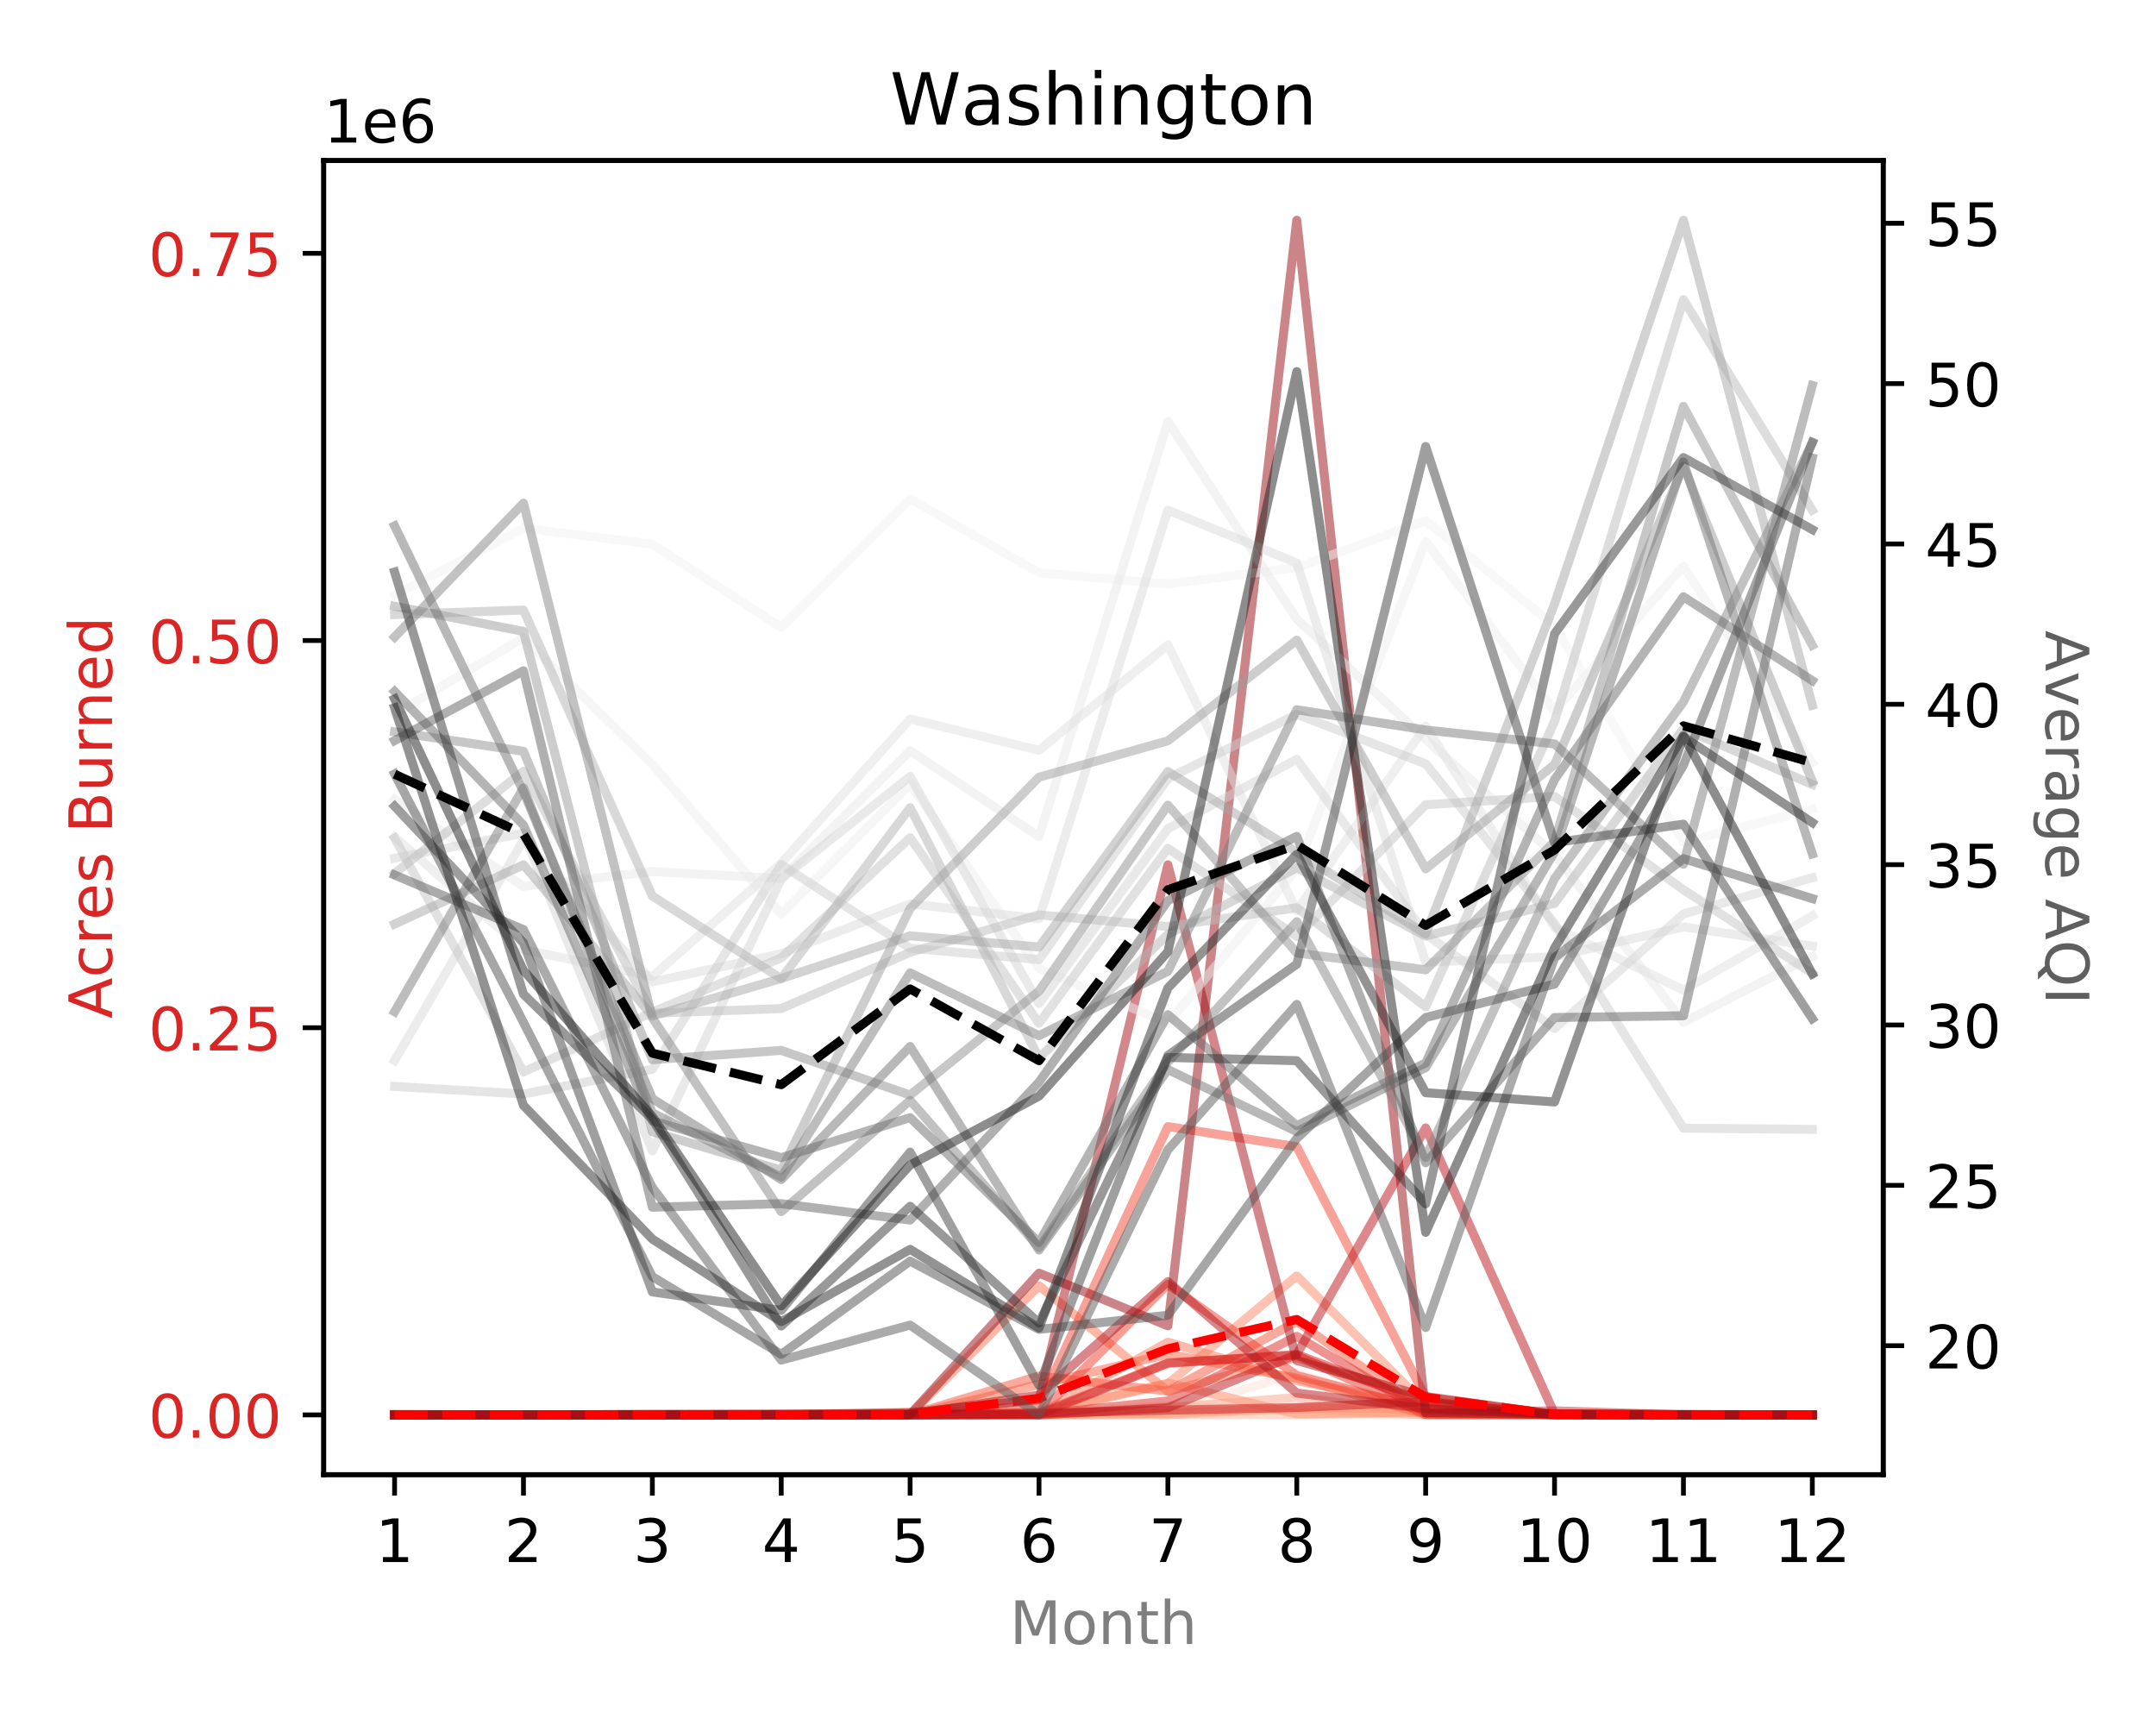 <?xml version="1.0" encoding="utf-8" standalone="no"?>
<!DOCTYPE svg PUBLIC "-//W3C//DTD SVG 1.1//EN"
  "http://www.w3.org/Graphics/SVG/1.1/DTD/svg11.dtd">
<!-- Created with matplotlib (https://matplotlib.org/) -->
<svg height="288pt" version="1.1" viewBox="0 0 360 288" width="360pt" xmlns="http://www.w3.org/2000/svg" xmlns:xlink="http://www.w3.org/1999/xlink">
 <defs>
  <style type="text/css">
*{stroke-linecap:butt;stroke-linejoin:round;}
  </style>
 </defs>
 <g id="figure_1">
  <g id="patch_1">
   <path d="M 0 288 
L 360 288 
L 360 0 
L 0 0 
z
" style="fill:#ffffff;"/>
  </g>
  <g id="axes_1">
   <g id="patch_2">
    <path d="M 54.05 246.2 
L 314.45 246.2 
L 314.45 26.8 
L 54.05 26.8 
z
" style="fill:#ffffff;"/>
   </g>
   <g id="matplotlib.axis_1">
    <g id="xtick_1">
     <g id="line2d_1">
      <defs>
       <path d="M 0 0 
L 0 3.5 
" id="m6ff64e7e20" style="stroke:#000000;stroke-width:0.8;"/>
      </defs>
      <g>
       <use style="stroke:#000000;stroke-width:0.8;" x="65.886" xlink:href="#m6ff64e7e20" y="246.2"/>
      </g>
     </g>
     <g id="text_1">
      <!-- 1 -->
      <defs>
       <path d="M 12.406 8.297 
L 28.516 8.297 
L 28.516 63.922 
L 10.984 60.406 
L 10.984 69.391 
L 28.422 72.906 
L 38.281 72.906 
L 38.281 8.297 
L 54.391 8.297 
L 54.391 0 
L 12.406 0 
z
" id="DejaVuSans-49"/>
      </defs>
      <g transform="translate(62.705 260.798)scale(0.1 -0.1)">
       <use xlink:href="#DejaVuSans-49"/>
      </g>
     </g>
    </g>
    <g id="xtick_2">
     <g id="line2d_2">
      <g>
       <use style="stroke:#000000;stroke-width:0.8;" x="87.407" xlink:href="#m6ff64e7e20" y="246.2"/>
      </g>
     </g>
     <g id="text_2">
      <!-- 2 -->
      <defs>
       <path d="M 19.188 8.297 
L 53.609 8.297 
L 53.609 0 
L 7.328 0 
L 7.328 8.297 
Q 12.938 14.109 22.625 23.891 
Q 32.328 33.688 34.812 36.531 
Q 39.547 41.844 41.422 45.531 
Q 43.312 49.219 43.312 52.781 
Q 43.312 58.594 39.234 62.25 
Q 35.156 65.922 28.609 65.922 
Q 23.969 65.922 18.812 64.312 
Q 13.672 62.703 7.812 59.422 
L 7.812 69.391 
Q 13.766 71.781 18.938 73 
Q 24.125 74.219 28.422 74.219 
Q 39.75 74.219 46.484 68.547 
Q 53.219 62.891 53.219 53.422 
Q 53.219 48.922 51.531 44.891 
Q 49.859 40.875 45.406 35.406 
Q 44.188 33.984 37.641 27.219 
Q 31.109 20.453 19.188 8.297 
z
" id="DejaVuSans-50"/>
      </defs>
      <g transform="translate(84.226 260.798)scale(0.1 -0.1)">
       <use xlink:href="#DejaVuSans-50"/>
      </g>
     </g>
    </g>
    <g id="xtick_3">
     <g id="line2d_3">
      <g>
       <use style="stroke:#000000;stroke-width:0.8;" x="108.928" xlink:href="#m6ff64e7e20" y="246.2"/>
      </g>
     </g>
     <g id="text_3">
      <!-- 3 -->
      <defs>
       <path d="M 40.578 39.312 
Q 47.656 37.797 51.625 33 
Q 55.609 28.219 55.609 21.188 
Q 55.609 10.406 48.188 4.484 
Q 40.766 -1.422 27.094 -1.422 
Q 22.516 -1.422 17.656 -0.516 
Q 12.797 0.391 7.625 2.203 
L 7.625 11.719 
Q 11.719 9.328 16.594 8.109 
Q 21.484 6.891 26.812 6.891 
Q 36.078 6.891 40.938 10.547 
Q 45.797 14.203 45.797 21.188 
Q 45.797 27.641 41.281 31.266 
Q 36.766 34.906 28.719 34.906 
L 20.219 34.906 
L 20.219 43.016 
L 29.109 43.016 
Q 36.375 43.016 40.234 45.922 
Q 44.094 48.828 44.094 54.297 
Q 44.094 59.906 40.109 62.906 
Q 36.141 65.922 28.719 65.922 
Q 24.656 65.922 20.016 65.031 
Q 15.375 64.156 9.812 62.312 
L 9.812 71.094 
Q 15.438 72.656 20.344 73.438 
Q 25.25 74.219 29.594 74.219 
Q 40.828 74.219 47.359 69.109 
Q 53.906 64.016 53.906 55.328 
Q 53.906 49.266 50.438 45.094 
Q 46.969 40.922 40.578 39.312 
z
" id="DejaVuSans-51"/>
      </defs>
      <g transform="translate(105.746 260.798)scale(0.1 -0.1)">
       <use xlink:href="#DejaVuSans-51"/>
      </g>
     </g>
    </g>
    <g id="xtick_4">
     <g id="line2d_4">
      <g>
       <use style="stroke:#000000;stroke-width:0.8;" x="130.448" xlink:href="#m6ff64e7e20" y="246.2"/>
      </g>
     </g>
     <g id="text_4">
      <!-- 4 -->
      <defs>
       <path d="M 37.797 64.312 
L 12.891 25.391 
L 37.797 25.391 
z
M 35.203 72.906 
L 47.609 72.906 
L 47.609 25.391 
L 58.016 25.391 
L 58.016 17.188 
L 47.609 17.188 
L 47.609 0 
L 37.797 0 
L 37.797 17.188 
L 4.891 17.188 
L 4.891 26.703 
z
" id="DejaVuSans-52"/>
      </defs>
      <g transform="translate(127.267 260.798)scale(0.1 -0.1)">
       <use xlink:href="#DejaVuSans-52"/>
      </g>
     </g>
    </g>
    <g id="xtick_5">
     <g id="line2d_5">
      <g>
       <use style="stroke:#000000;stroke-width:0.8;" x="151.969" xlink:href="#m6ff64e7e20" y="246.2"/>
      </g>
     </g>
     <g id="text_5">
      <!-- 5 -->
      <defs>
       <path d="M 10.797 72.906 
L 49.516 72.906 
L 49.516 64.594 
L 19.828 64.594 
L 19.828 46.734 
Q 21.969 47.469 24.109 47.828 
Q 26.266 48.188 28.422 48.188 
Q 40.625 48.188 47.75 41.5 
Q 54.891 34.812 54.891 23.391 
Q 54.891 11.625 47.562 5.094 
Q 40.234 -1.422 26.906 -1.422 
Q 22.312 -1.422 17.547 -0.641 
Q 12.797 0.141 7.719 1.703 
L 7.719 11.625 
Q 12.109 9.234 16.797 8.062 
Q 21.484 6.891 26.703 6.891 
Q 35.156 6.891 40.078 11.328 
Q 45.016 15.766 45.016 23.391 
Q 45.016 31 40.078 35.438 
Q 35.156 39.891 26.703 39.891 
Q 22.75 39.891 18.812 39.016 
Q 14.891 38.141 10.797 36.281 
z
" id="DejaVuSans-53"/>
      </defs>
      <g transform="translate(148.788 260.798)scale(0.1 -0.1)">
       <use xlink:href="#DejaVuSans-53"/>
      </g>
     </g>
    </g>
    <g id="xtick_6">
     <g id="line2d_6">
      <g>
       <use style="stroke:#000000;stroke-width:0.8;" x="173.49" xlink:href="#m6ff64e7e20" y="246.2"/>
      </g>
     </g>
     <g id="text_6">
      <!-- 6 -->
      <defs>
       <path d="M 33.016 40.375 
Q 26.375 40.375 22.484 35.828 
Q 18.609 31.297 18.609 23.391 
Q 18.609 15.531 22.484 10.953 
Q 26.375 6.391 33.016 6.391 
Q 39.656 6.391 43.531 10.953 
Q 47.406 15.531 47.406 23.391 
Q 47.406 31.297 43.531 35.828 
Q 39.656 40.375 33.016 40.375 
z
M 52.594 71.297 
L 52.594 62.312 
Q 48.875 64.062 45.094 64.984 
Q 41.312 65.922 37.594 65.922 
Q 27.828 65.922 22.672 59.328 
Q 17.531 52.734 16.797 39.406 
Q 19.672 43.656 24.016 45.922 
Q 28.375 48.188 33.594 48.188 
Q 44.578 48.188 50.953 41.516 
Q 57.328 34.859 57.328 23.391 
Q 57.328 12.156 50.688 5.359 
Q 44.047 -1.422 33.016 -1.422 
Q 20.359 -1.422 13.672 8.266 
Q 6.984 17.969 6.984 36.375 
Q 6.984 53.656 15.188 63.938 
Q 23.391 74.219 37.203 74.219 
Q 40.922 74.219 44.703 73.484 
Q 48.484 72.75 52.594 71.297 
z
" id="DejaVuSans-54"/>
      </defs>
      <g transform="translate(170.308 260.798)scale(0.1 -0.1)">
       <use xlink:href="#DejaVuSans-54"/>
      </g>
     </g>
    </g>
    <g id="xtick_7">
     <g id="line2d_7">
      <g>
       <use style="stroke:#000000;stroke-width:0.8;" x="195.01" xlink:href="#m6ff64e7e20" y="246.2"/>
      </g>
     </g>
     <g id="text_7">
      <!-- 7 -->
      <defs>
       <path d="M 8.203 72.906 
L 55.078 72.906 
L 55.078 68.703 
L 28.609 0 
L 18.312 0 
L 43.219 64.594 
L 8.203 64.594 
z
" id="DejaVuSans-55"/>
      </defs>
      <g transform="translate(191.829 260.798)scale(0.1 -0.1)">
       <use xlink:href="#DejaVuSans-55"/>
      </g>
     </g>
    </g>
    <g id="xtick_8">
     <g id="line2d_8">
      <g>
       <use style="stroke:#000000;stroke-width:0.8;" x="216.531" xlink:href="#m6ff64e7e20" y="246.2"/>
      </g>
     </g>
     <g id="text_8">
      <!-- 8 -->
      <defs>
       <path d="M 31.781 34.625 
Q 24.75 34.625 20.719 30.859 
Q 16.703 27.094 16.703 20.516 
Q 16.703 13.922 20.719 10.156 
Q 24.75 6.391 31.781 6.391 
Q 38.812 6.391 42.859 10.172 
Q 46.922 13.969 46.922 20.516 
Q 46.922 27.094 42.891 30.859 
Q 38.875 34.625 31.781 34.625 
z
M 21.922 38.812 
Q 15.578 40.375 12.031 44.719 
Q 8.5 49.078 8.5 55.328 
Q 8.5 64.062 14.719 69.141 
Q 20.953 74.219 31.781 74.219 
Q 42.672 74.219 48.875 69.141 
Q 55.078 64.062 55.078 55.328 
Q 55.078 49.078 51.531 44.719 
Q 48 40.375 41.703 38.812 
Q 48.828 37.156 52.797 32.312 
Q 56.781 27.484 56.781 20.516 
Q 56.781 9.906 50.312 4.234 
Q 43.844 -1.422 31.781 -1.422 
Q 19.734 -1.422 13.25 4.234 
Q 6.781 9.906 6.781 20.516 
Q 6.781 27.484 10.781 32.312 
Q 14.797 37.156 21.922 38.812 
z
M 18.312 54.391 
Q 18.312 48.734 21.844 45.562 
Q 25.391 42.391 31.781 42.391 
Q 38.141 42.391 41.719 45.562 
Q 45.312 48.734 45.312 54.391 
Q 45.312 60.062 41.719 63.234 
Q 38.141 66.406 31.781 66.406 
Q 25.391 66.406 21.844 63.234 
Q 18.312 60.062 18.312 54.391 
z
" id="DejaVuSans-56"/>
      </defs>
      <g transform="translate(213.35 260.798)scale(0.1 -0.1)">
       <use xlink:href="#DejaVuSans-56"/>
      </g>
     </g>
    </g>
    <g id="xtick_9">
     <g id="line2d_9">
      <g>
       <use style="stroke:#000000;stroke-width:0.8;" x="238.052" xlink:href="#m6ff64e7e20" y="246.2"/>
      </g>
     </g>
     <g id="text_9">
      <!-- 9 -->
      <defs>
       <path d="M 10.984 1.516 
L 10.984 10.5 
Q 14.703 8.734 18.5 7.812 
Q 22.312 6.891 25.984 6.891 
Q 35.75 6.891 40.891 13.453 
Q 46.047 20.016 46.781 33.406 
Q 43.953 29.203 39.594 26.953 
Q 35.25 24.703 29.984 24.703 
Q 19.047 24.703 12.672 31.312 
Q 6.297 37.938 6.297 49.422 
Q 6.297 60.641 12.938 67.422 
Q 19.578 74.219 30.609 74.219 
Q 43.266 74.219 49.922 64.516 
Q 56.594 54.828 56.594 36.375 
Q 56.594 19.141 48.406 8.859 
Q 40.234 -1.422 26.422 -1.422 
Q 22.703 -1.422 18.891 -0.688 
Q 15.094 0.047 10.984 1.516 
z
M 30.609 32.422 
Q 37.25 32.422 41.125 36.953 
Q 45.016 41.5 45.016 49.422 
Q 45.016 57.281 41.125 61.844 
Q 37.25 66.406 30.609 66.406 
Q 23.969 66.406 20.094 61.844 
Q 16.219 57.281 16.219 49.422 
Q 16.219 41.5 20.094 36.953 
Q 23.969 32.422 30.609 32.422 
z
" id="DejaVuSans-57"/>
      </defs>
      <g transform="translate(234.87 260.798)scale(0.1 -0.1)">
       <use xlink:href="#DejaVuSans-57"/>
      </g>
     </g>
    </g>
    <g id="xtick_10">
     <g id="line2d_10">
      <g>
       <use style="stroke:#000000;stroke-width:0.8;" x="259.572" xlink:href="#m6ff64e7e20" y="246.2"/>
      </g>
     </g>
     <g id="text_10">
      <!-- 10 -->
      <defs>
       <path d="M 31.781 66.406 
Q 24.172 66.406 20.328 58.906 
Q 16.5 51.422 16.5 36.375 
Q 16.5 21.391 20.328 13.891 
Q 24.172 6.391 31.781 6.391 
Q 39.453 6.391 43.281 13.891 
Q 47.125 21.391 47.125 36.375 
Q 47.125 51.422 43.281 58.906 
Q 39.453 66.406 31.781 66.406 
z
M 31.781 74.219 
Q 44.047 74.219 50.516 64.516 
Q 56.984 54.828 56.984 36.375 
Q 56.984 17.969 50.516 8.266 
Q 44.047 -1.422 31.781 -1.422 
Q 19.531 -1.422 13.062 8.266 
Q 6.594 17.969 6.594 36.375 
Q 6.594 54.828 13.062 64.516 
Q 19.531 74.219 31.781 74.219 
z
" id="DejaVuSans-48"/>
      </defs>
      <g transform="translate(253.21 260.798)scale(0.1 -0.1)">
       <use xlink:href="#DejaVuSans-49"/>
       <use x="63.623" xlink:href="#DejaVuSans-48"/>
      </g>
     </g>
    </g>
    <g id="xtick_11">
     <g id="line2d_11">
      <g>
       <use style="stroke:#000000;stroke-width:0.8;" x="281.093" xlink:href="#m6ff64e7e20" y="246.2"/>
      </g>
     </g>
     <g id="text_11">
      <!-- 11 -->
      <g transform="translate(274.73 260.798)scale(0.1 -0.1)">
       <use xlink:href="#DejaVuSans-49"/>
       <use x="63.623" xlink:href="#DejaVuSans-49"/>
      </g>
     </g>
    </g>
    <g id="xtick_12">
     <g id="line2d_12">
      <g>
       <use style="stroke:#000000;stroke-width:0.8;" x="302.614" xlink:href="#m6ff64e7e20" y="246.2"/>
      </g>
     </g>
     <g id="text_12">
      <!-- 12 -->
      <g transform="translate(296.251 260.798)scale(0.1 -0.1)">
       <use xlink:href="#DejaVuSans-49"/>
       <use x="63.623" xlink:href="#DejaVuSans-50"/>
      </g>
     </g>
    </g>
    <g id="text_13">
     <!-- Month -->
     <defs>
      <path d="M 9.812 72.906 
L 24.516 72.906 
L 43.109 23.297 
L 61.812 72.906 
L 76.516 72.906 
L 76.516 0 
L 66.891 0 
L 66.891 64.016 
L 48.094 14.016 
L 38.188 14.016 
L 19.391 64.016 
L 19.391 0 
L 9.812 0 
z
" id="DejaVuSans-77"/>
      <path d="M 30.609 48.391 
Q 23.391 48.391 19.188 42.75 
Q 14.984 37.109 14.984 27.297 
Q 14.984 17.484 19.156 11.844 
Q 23.344 6.203 30.609 6.203 
Q 37.797 6.203 41.984 11.859 
Q 46.188 17.531 46.188 27.297 
Q 46.188 37.016 41.984 42.703 
Q 37.797 48.391 30.609 48.391 
z
M 30.609 56 
Q 42.328 56 49.016 48.375 
Q 55.719 40.766 55.719 27.297 
Q 55.719 13.875 49.016 6.219 
Q 42.328 -1.422 30.609 -1.422 
Q 18.844 -1.422 12.172 6.219 
Q 5.516 13.875 5.516 27.297 
Q 5.516 40.766 12.172 48.375 
Q 18.844 56 30.609 56 
z
" id="DejaVuSans-111"/>
      <path d="M 54.891 33.016 
L 54.891 0 
L 45.906 0 
L 45.906 32.719 
Q 45.906 40.484 42.875 44.328 
Q 39.844 48.188 33.797 48.188 
Q 26.516 48.188 22.312 43.547 
Q 18.109 38.922 18.109 30.906 
L 18.109 0 
L 9.078 0 
L 9.078 54.688 
L 18.109 54.688 
L 18.109 46.188 
Q 21.344 51.125 25.703 53.562 
Q 30.078 56 35.797 56 
Q 45.219 56 50.047 50.172 
Q 54.891 44.344 54.891 33.016 
z
" id="DejaVuSans-110"/>
      <path d="M 18.312 70.219 
L 18.312 54.688 
L 36.812 54.688 
L 36.812 47.703 
L 18.312 47.703 
L 18.312 18.016 
Q 18.312 11.328 20.141 9.422 
Q 21.969 7.516 27.594 7.516 
L 36.812 7.516 
L 36.812 0 
L 27.594 0 
Q 17.188 0 13.234 3.875 
Q 9.281 7.766 9.281 18.016 
L 9.281 47.703 
L 2.688 47.703 
L 2.688 54.688 
L 9.281 54.688 
L 9.281 70.219 
z
" id="DejaVuSans-116"/>
      <path d="M 54.891 33.016 
L 54.891 0 
L 45.906 0 
L 45.906 32.719 
Q 45.906 40.484 42.875 44.328 
Q 39.844 48.188 33.797 48.188 
Q 26.516 48.188 22.312 43.547 
Q 18.109 38.922 18.109 30.906 
L 18.109 0 
L 9.078 0 
L 9.078 75.984 
L 18.109 75.984 
L 18.109 46.188 
Q 21.344 51.125 25.703 53.562 
Q 30.078 56 35.797 56 
Q 45.219 56 50.047 50.172 
Q 54.891 44.344 54.891 33.016 
z
" id="DejaVuSans-104"/>
     </defs>
     <g style="fill:#7f7f7f;" transform="translate(168.579 274.477)scale(0.1 -0.1)">
      <use xlink:href="#DejaVuSans-77"/>
      <use x="86.279" xlink:href="#DejaVuSans-111"/>
      <use x="147.461" xlink:href="#DejaVuSans-110"/>
      <use x="210.84" xlink:href="#DejaVuSans-116"/>
      <use x="250.049" xlink:href="#DejaVuSans-104"/>
     </g>
    </g>
   </g>
   <g id="matplotlib.axis_2">
    <g id="ytick_1">
     <g id="line2d_13">
      <defs>
       <path d="M 0 0 
L -3.5 0 
" id="mb8ecceb360" style="stroke:#000000;stroke-width:0.8;"/>
      </defs>
      <g>
       <use style="stroke:#000000;stroke-width:0.8;" x="54.05" xlink:href="#mb8ecceb360" y="236.227"/>
      </g>
     </g>
     <g id="text_14">
      <!-- 0.00 -->
      <defs>
       <path d="M 10.688 12.406 
L 21 12.406 
L 21 0 
L 10.688 0 
z
" id="DejaVuSans-46"/>
      </defs>
      <g style="fill:#d92523;" transform="translate(24.784 240.026)scale(0.1 -0.1)">
       <use xlink:href="#DejaVuSans-48"/>
       <use x="63.623" xlink:href="#DejaVuSans-46"/>
       <use x="95.41" xlink:href="#DejaVuSans-48"/>
       <use x="159.033" xlink:href="#DejaVuSans-48"/>
      </g>
     </g>
    </g>
    <g id="ytick_2">
     <g id="line2d_14">
      <g>
       <use style="stroke:#000000;stroke-width:0.8;" x="54.05" xlink:href="#mb8ecceb360" y="171.583"/>
      </g>
     </g>
     <g id="text_15">
      <!-- 0.25 -->
      <g style="fill:#d92523;" transform="translate(24.784 175.382)scale(0.1 -0.1)">
       <use xlink:href="#DejaVuSans-48"/>
       <use x="63.623" xlink:href="#DejaVuSans-46"/>
       <use x="95.41" xlink:href="#DejaVuSans-50"/>
       <use x="159.033" xlink:href="#DejaVuSans-53"/>
      </g>
     </g>
    </g>
    <g id="ytick_3">
     <g id="line2d_15">
      <g>
       <use style="stroke:#000000;stroke-width:0.8;" x="54.05" xlink:href="#mb8ecceb360" y="106.938"/>
      </g>
     </g>
     <g id="text_16">
      <!-- 0.50 -->
      <g style="fill:#d92523;" transform="translate(24.784 110.737)scale(0.1 -0.1)">
       <use xlink:href="#DejaVuSans-48"/>
       <use x="63.623" xlink:href="#DejaVuSans-46"/>
       <use x="95.41" xlink:href="#DejaVuSans-53"/>
       <use x="159.033" xlink:href="#DejaVuSans-48"/>
      </g>
     </g>
    </g>
    <g id="ytick_4">
     <g id="line2d_16">
      <g>
       <use style="stroke:#000000;stroke-width:0.8;" x="54.05" xlink:href="#mb8ecceb360" y="42.293"/>
      </g>
     </g>
     <g id="text_17">
      <!-- 0.75 -->
      <g style="fill:#d92523;" transform="translate(24.784 46.092)scale(0.1 -0.1)">
       <use xlink:href="#DejaVuSans-48"/>
       <use x="63.623" xlink:href="#DejaVuSans-46"/>
       <use x="95.41" xlink:href="#DejaVuSans-55"/>
       <use x="159.033" xlink:href="#DejaVuSans-53"/>
      </g>
     </g>
    </g>
    <g id="text_18">
     <!-- Acres Burned -->
     <defs>
      <path d="M 34.188 63.188 
L 20.797 26.906 
L 47.609 26.906 
z
M 28.609 72.906 
L 39.797 72.906 
L 67.578 0 
L 57.328 0 
L 50.688 18.703 
L 17.828 18.703 
L 11.188 0 
L 0.781 0 
z
" id="DejaVuSans-65"/>
      <path d="M 48.781 52.594 
L 48.781 44.188 
Q 44.969 46.297 41.141 47.344 
Q 37.312 48.391 33.406 48.391 
Q 24.656 48.391 19.812 42.844 
Q 14.984 37.312 14.984 27.297 
Q 14.984 17.281 19.812 11.734 
Q 24.656 6.203 33.406 6.203 
Q 37.312 6.203 41.141 7.25 
Q 44.969 8.297 48.781 10.406 
L 48.781 2.094 
Q 45.016 0.344 40.984 -0.531 
Q 36.969 -1.422 32.422 -1.422 
Q 20.062 -1.422 12.781 6.344 
Q 5.516 14.109 5.516 27.297 
Q 5.516 40.672 12.859 48.328 
Q 20.219 56 33.016 56 
Q 37.156 56 41.109 55.141 
Q 45.062 54.297 48.781 52.594 
z
" id="DejaVuSans-99"/>
      <path d="M 41.109 46.297 
Q 39.594 47.172 37.812 47.578 
Q 36.031 48 33.891 48 
Q 26.266 48 22.188 43.047 
Q 18.109 38.094 18.109 28.812 
L 18.109 0 
L 9.078 0 
L 9.078 54.688 
L 18.109 54.688 
L 18.109 46.188 
Q 20.953 51.172 25.484 53.578 
Q 30.031 56 36.531 56 
Q 37.453 56 38.578 55.875 
Q 39.703 55.766 41.062 55.516 
z
" id="DejaVuSans-114"/>
      <path d="M 56.203 29.594 
L 56.203 25.203 
L 14.891 25.203 
Q 15.484 15.922 20.484 11.062 
Q 25.484 6.203 34.422 6.203 
Q 39.594 6.203 44.453 7.469 
Q 49.312 8.734 54.109 11.281 
L 54.109 2.781 
Q 49.266 0.734 44.188 -0.344 
Q 39.109 -1.422 33.891 -1.422 
Q 20.797 -1.422 13.156 6.188 
Q 5.516 13.812 5.516 26.812 
Q 5.516 40.234 12.766 48.109 
Q 20.016 56 32.328 56 
Q 43.359 56 49.781 48.891 
Q 56.203 41.797 56.203 29.594 
z
M 47.219 32.234 
Q 47.125 39.594 43.094 43.984 
Q 39.062 48.391 32.422 48.391 
Q 24.906 48.391 20.391 44.141 
Q 15.875 39.891 15.188 32.172 
z
" id="DejaVuSans-101"/>
      <path d="M 44.281 53.078 
L 44.281 44.578 
Q 40.484 46.531 36.375 47.5 
Q 32.281 48.484 27.875 48.484 
Q 21.188 48.484 17.844 46.438 
Q 14.5 44.391 14.5 40.281 
Q 14.5 37.156 16.891 35.375 
Q 19.281 33.594 26.516 31.984 
L 29.594 31.297 
Q 39.156 29.25 43.188 25.516 
Q 47.219 21.781 47.219 15.094 
Q 47.219 7.469 41.188 3.016 
Q 35.156 -1.422 24.609 -1.422 
Q 20.219 -1.422 15.453 -0.562 
Q 10.688 0.297 5.422 2 
L 5.422 11.281 
Q 10.406 8.688 15.234 7.391 
Q 20.062 6.109 24.812 6.109 
Q 31.156 6.109 34.562 8.281 
Q 37.984 10.453 37.984 14.406 
Q 37.984 18.062 35.516 20.016 
Q 33.062 21.969 24.703 23.781 
L 21.578 24.516 
Q 13.234 26.266 9.516 29.906 
Q 5.812 33.547 5.812 39.891 
Q 5.812 47.609 11.281 51.797 
Q 16.75 56 26.812 56 
Q 31.781 56 36.172 55.266 
Q 40.578 54.547 44.281 53.078 
z
" id="DejaVuSans-115"/>
      <path id="DejaVuSans-32"/>
      <path d="M 19.672 34.812 
L 19.672 8.109 
L 35.5 8.109 
Q 43.453 8.109 47.281 11.406 
Q 51.125 14.703 51.125 21.484 
Q 51.125 28.328 47.281 31.562 
Q 43.453 34.812 35.5 34.812 
z
M 19.672 64.797 
L 19.672 42.828 
L 34.281 42.828 
Q 41.5 42.828 45.031 45.531 
Q 48.578 48.25 48.578 53.812 
Q 48.578 59.328 45.031 62.062 
Q 41.5 64.797 34.281 64.797 
z
M 9.812 72.906 
L 35.016 72.906 
Q 46.297 72.906 52.391 68.219 
Q 58.5 63.531 58.5 54.891 
Q 58.5 48.188 55.375 44.234 
Q 52.25 40.281 46.188 39.312 
Q 53.469 37.75 57.5 32.781 
Q 61.531 27.828 61.531 20.406 
Q 61.531 10.641 54.891 5.312 
Q 48.25 0 35.984 0 
L 9.812 0 
z
" id="DejaVuSans-66"/>
      <path d="M 8.5 21.578 
L 8.5 54.688 
L 17.484 54.688 
L 17.484 21.922 
Q 17.484 14.156 20.5 10.266 
Q 23.531 6.391 29.594 6.391 
Q 36.859 6.391 41.078 11.031 
Q 45.312 15.672 45.312 23.688 
L 45.312 54.688 
L 54.297 54.688 
L 54.297 0 
L 45.312 0 
L 45.312 8.406 
Q 42.047 3.422 37.719 1 
Q 33.406 -1.422 27.688 -1.422 
Q 18.266 -1.422 13.375 4.438 
Q 8.5 10.297 8.5 21.578 
z
M 31.109 56 
z
" id="DejaVuSans-117"/>
      <path d="M 45.406 46.391 
L 45.406 75.984 
L 54.391 75.984 
L 54.391 0 
L 45.406 0 
L 45.406 8.203 
Q 42.578 3.328 38.25 0.953 
Q 33.938 -1.422 27.875 -1.422 
Q 17.969 -1.422 11.734 6.484 
Q 5.516 14.406 5.516 27.297 
Q 5.516 40.188 11.734 48.094 
Q 17.969 56 27.875 56 
Q 33.938 56 38.25 53.625 
Q 42.578 51.266 45.406 46.391 
z
M 14.797 27.297 
Q 14.797 17.391 18.875 11.75 
Q 22.953 6.109 30.078 6.109 
Q 37.203 6.109 41.297 11.75 
Q 45.406 17.391 45.406 27.297 
Q 45.406 37.203 41.297 42.844 
Q 37.203 48.484 30.078 48.484 
Q 22.953 48.484 18.875 42.844 
Q 14.797 37.203 14.797 27.297 
z
" id="DejaVuSans-100"/>
     </defs>
     <g style="fill:#d92523;" transform="translate(18.705 170.066)rotate(-90)scale(0.1 -0.1)">
      <use xlink:href="#DejaVuSans-65"/>
      <use x="68.393" xlink:href="#DejaVuSans-99"/>
      <use x="123.373" xlink:href="#DejaVuSans-114"/>
      <use x="164.455" xlink:href="#DejaVuSans-101"/>
      <use x="225.979" xlink:href="#DejaVuSans-115"/>
      <use x="278.078" xlink:href="#DejaVuSans-32"/>
      <use x="309.865" xlink:href="#DejaVuSans-66"/>
      <use x="378.469" xlink:href="#DejaVuSans-117"/>
      <use x="441.848" xlink:href="#DejaVuSans-114"/>
      <use x="482.945" xlink:href="#DejaVuSans-110"/>
      <use x="546.324" xlink:href="#DejaVuSans-101"/>
      <use x="607.848" xlink:href="#DejaVuSans-100"/>
     </g>
    </g>
    <g id="text_19">
     <!-- 1e6 -->
     <g transform="translate(54.05 23.8)scale(0.1 -0.1)">
      <use xlink:href="#DejaVuSans-49"/>
      <use x="63.623" xlink:href="#DejaVuSans-101"/>
      <use x="125.146" xlink:href="#DejaVuSans-54"/>
     </g>
    </g>
   </g>
   <g id="line2d_17">
    <path clip-path="url(#pc9bc749d36)" d="M 65.886 236.227 
L 87.407 236.227 
L 108.928 236.197 
L 130.448 236.214 
L 151.969 236.145 
L 173.49 235.788 
L 195.01 235.95 
L 216.531 229.216 
L 238.052 236.096 
L 259.572 236.213 
L 281.093 236.227 
L 302.614 236.226 
" style="fill:none;stroke:#fee5d8;stroke-linecap:square;stroke-opacity:0.5;stroke-width:1.5;"/>
   </g>
   <g id="line2d_18">
    <path clip-path="url(#pc9bc749d36)" d="M 65.886 236.227 
L 87.407 236.144 
L 108.928 236.222 
L 130.448 236.225 
L 151.969 236.219 
L 173.49 236.108 
L 195.01 236.116 
L 216.531 236.191 
L 238.052 236.152 
L 259.572 236.193 
L 281.093 236.22 
L 302.614 236.227 
" style="fill:none;stroke:#fedecf;stroke-linecap:square;stroke-opacity:0.5;stroke-width:1.5;"/>
   </g>
   <g id="line2d_19">
    <path clip-path="url(#pc9bc749d36)" d="M 65.886 236.227 
L 87.407 236.225 
L 108.928 236.059 
L 130.448 236.217 
L 151.969 236.172 
L 173.49 236.124 
L 195.01 234.703 
L 216.531 235.586 
L 238.052 236.193 
L 259.572 236.198 
L 281.093 236.227 
L 302.614 236.227 
" style="fill:none;stroke:#fdd3c1;stroke-linecap:square;stroke-opacity:0.5;stroke-width:1.5;"/>
   </g>
   <g id="line2d_20">
    <path clip-path="url(#pc9bc749d36)" d="M 65.886 236.113 
L 87.407 236.227 
L 108.928 236.213 
L 130.448 236.208 
L 151.969 236.175 
L 173.49 236.208 
L 195.01 236.192 
L 216.531 236.163 
L 238.052 235.837 
L 259.572 235.989 
L 281.093 236.21 
L 302.614 236.227 
" style="fill:none;stroke:#fdc9b3;stroke-linecap:square;stroke-opacity:0.5;stroke-width:1.5;"/>
   </g>
   <g id="line2d_21">
    <path clip-path="url(#pc9bc749d36)" d="M 65.886 236.226 
L 87.407 236.222 
L 108.928 236.206 
L 130.448 236.213 
L 151.969 236.226 
L 173.49 236.198 
L 195.01 236.048 
L 216.531 235.196 
L 238.052 235.173 
L 259.572 236.163 
L 281.093 236.227 
L 302.614 236.227 
" style="fill:none;stroke:#fcbea5;stroke-linecap:square;stroke-opacity:0.5;stroke-width:1.5;"/>
   </g>
   <g id="line2d_22">
    <path clip-path="url(#pc9bc749d36)" d="M 65.886 236.227 
L 87.407 236.224 
L 108.928 236.226 
L 130.448 236.136 
L 151.969 236.058 
L 173.49 236.223 
L 195.01 236.174 
L 216.531 235.187 
L 238.052 236.172 
L 259.572 236.211 
L 281.093 236.211 
L 302.614 236.227 
" style="fill:none;stroke:#fcb398;stroke-linecap:square;stroke-opacity:0.5;stroke-width:1.5;"/>
   </g>
   <g id="line2d_23">
    <path clip-path="url(#pc9bc749d36)" d="M 65.886 236.227 
L 87.407 236.227 
L 108.928 236.184 
L 130.448 236.216 
L 151.969 236.223 
L 173.49 236.218 
L 195.01 235.036 
L 216.531 233.31 
L 238.052 235.83 
L 259.572 236.131 
L 281.093 236.226 
L 302.614 236.227 
" style="fill:none;stroke:#fca78b;stroke-linecap:square;stroke-opacity:0.5;stroke-width:1.5;"/>
   </g>
   <g id="line2d_24">
    <path clip-path="url(#pc9bc749d36)" d="M 65.886 236.225 
L 87.407 236.227 
L 108.928 236.159 
L 130.448 236.163 
L 151.969 236.165 
L 173.49 236.152 
L 195.01 235.939 
L 216.531 235.023 
L 238.052 235.253 
L 259.572 236.161 
L 281.093 236.227 
L 302.614 236.227 
" style="fill:none;stroke:#fc9d7f;stroke-linecap:square;stroke-opacity:0.5;stroke-width:1.5;"/>
   </g>
   <g id="line2d_25">
    <path clip-path="url(#pc9bc749d36)" d="M 65.886 236.227 
L 87.407 236.227 
L 108.928 236.194 
L 130.448 236.189 
L 151.969 235.752 
L 173.49 235.788 
L 195.01 230.915 
L 216.531 236.079 
L 238.052 235.737 
L 259.572 236.209 
L 281.093 236.227 
L 302.614 236.227 
" style="fill:none;stroke:#fc9272;stroke-linecap:square;stroke-opacity:0.5;stroke-width:1.5;"/>
   </g>
   <g id="line2d_26">
    <path clip-path="url(#pc9bc749d36)" d="M 65.886 236.132 
L 87.407 236.227 
L 108.928 236.2 
L 130.448 236.197 
L 151.969 235.999 
L 173.49 236.016 
L 195.01 231.042 
L 216.531 213.027 
L 238.052 234.599 
L 259.572 236.21 
L 281.093 236.226 
L 302.614 236.227 
" style="fill:none;stroke:#fc8666;stroke-linecap:square;stroke-opacity:0.5;stroke-width:1.5;"/>
   </g>
   <g id="line2d_27">
    <path clip-path="url(#pc9bc749d36)" d="M 65.886 236.227 
L 87.407 236.227 
L 108.928 236.226 
L 130.448 236.21 
L 151.969 236.211 
L 173.49 236.1 
L 195.01 224.082 
L 216.531 230.515 
L 238.052 234.913 
L 259.572 236.03 
L 281.093 236.206 
L 302.614 236.227 
" style="fill:none;stroke:#fb7b5b;stroke-linecap:square;stroke-opacity:0.5;stroke-width:1.5;"/>
   </g>
   <g id="line2d_28">
    <path clip-path="url(#pc9bc749d36)" d="M 65.886 236.223 
L 87.407 236.226 
L 108.928 236.227 
L 130.448 236.214 
L 151.969 236.197 
L 173.49 214.666 
L 195.01 232.285 
L 216.531 226.627 
L 238.052 233.947 
L 259.572 236.143 
L 281.093 236.225 
L 302.614 236.227 
" style="fill:none;stroke:#fb7050;stroke-linecap:square;stroke-opacity:0.5;stroke-width:1.5;"/>
   </g>
   <g id="line2d_29">
    <path clip-path="url(#pc9bc749d36)" d="M 65.886 236.227 
L 87.407 236.227 
L 108.928 236.206 
L 130.448 236.172 
L 151.969 236.218 
L 173.49 231.173 
L 195.01 226.073 
L 216.531 230.101 
L 238.052 236.153 
L 259.572 236.196 
L 281.093 236.218 
L 302.614 236.227 
" style="fill:none;stroke:#f96346;stroke-linecap:square;stroke-opacity:0.5;stroke-width:1.5;"/>
   </g>
   <g id="line2d_30">
    <path clip-path="url(#pc9bc749d36)" d="M 65.886 236.227 
L 87.407 236.2 
L 108.928 236.211 
L 130.448 236.222 
L 151.969 236.221 
L 173.49 229.739 
L 195.01 232.265 
L 216.531 220.654 
L 238.052 235.635 
L 259.572 236.21 
L 281.093 236.209 
L 302.614 236.227 
" style="fill:none;stroke:#f6563d;stroke-linecap:square;stroke-opacity:0.5;stroke-width:1.5;"/>
   </g>
   <g id="line2d_31">
    <path clip-path="url(#pc9bc749d36)" d="M 65.886 236.227 
L 87.407 236.216 
L 108.928 236.227 
L 130.448 236.208 
L 151.969 236.171 
L 173.49 234.671 
L 195.01 188.09 
L 216.531 191.455 
L 238.052 233.285 
L 259.572 236.132 
L 281.093 236.226 
L 302.614 236.227 
" style="fill:none;stroke:#f34935;stroke-linecap:square;stroke-opacity:0.5;stroke-width:1.5;"/>
   </g>
   <g id="line2d_32">
    <path clip-path="url(#pc9bc749d36)" d="M 65.886 236.227 
L 87.407 236.227 
L 108.928 236.22 
L 130.448 236.213 
L 151.969 236.19 
L 173.49 236.125 
L 195.01 214.421 
L 216.531 229.651 
L 238.052 235.308 
L 259.572 236.227 
L 281.093 236.226 
L 302.614 236.227 
" style="fill:none;stroke:#ef3c2c;stroke-linecap:square;stroke-opacity:0.5;stroke-width:1.5;"/>
   </g>
   <g id="line2d_33">
    <path clip-path="url(#pc9bc749d36)" d="M 65.886 236.227 
L 87.407 236.227 
L 108.928 236.222 
L 130.448 236.186 
L 151.969 236.209 
L 173.49 235.946 
L 195.01 227.534 
L 216.531 226.256 
L 238.052 236.164 
L 259.572 236.193 
L 281.093 236.227 
L 302.614 236.227 
" style="fill:none;stroke:#e53228;stroke-linecap:square;stroke-opacity:0.5;stroke-width:1.5;"/>
   </g>
   <g id="line2d_34">
    <path clip-path="url(#pc9bc749d36)" d="M 65.886 236.227 
L 87.407 236.226 
L 108.928 236.225 
L 130.448 236.181 
L 151.969 236.165 
L 173.49 236.117 
L 195.01 233.893 
L 216.531 223.118 
L 238.052 235.839 
L 259.572 235.544 
L 281.093 236.227 
L 302.614 236.227 
" style="fill:none;stroke:#dc2924;stroke-linecap:square;stroke-opacity:0.5;stroke-width:1.5;"/>
   </g>
   <g id="line2d_35">
    <path clip-path="url(#pc9bc749d36)" d="M 65.886 236.227 
L 87.407 236.227 
L 108.928 236.215 
L 130.448 236.215 
L 151.969 236.22 
L 173.49 236.175 
L 195.01 227.615 
L 216.531 226.142 
L 238.052 234.232 
L 259.572 236.217 
L 281.093 236.227 
L 302.614 236.227 
" style="fill:none;stroke:#d21f20;stroke-linecap:square;stroke-opacity:0.5;stroke-width:1.5;"/>
   </g>
   <g id="line2d_36">
    <path clip-path="url(#pc9bc749d36)" d="M 65.886 236.227 
L 87.407 236.227 
L 108.928 236.217 
L 130.448 236.217 
L 151.969 236.224 
L 173.49 235.937 
L 195.01 235.441 
L 216.531 234.99 
L 238.052 234.008 
L 259.572 236.187 
L 281.093 236.227 
L 302.614 236.227 
" style="fill:none;stroke:#c8171c;stroke-linecap:square;stroke-opacity:0.5;stroke-width:1.5;"/>
   </g>
   <g id="line2d_37">
    <path clip-path="url(#pc9bc749d36)" d="M 65.886 236.227 
L 87.407 236.225 
L 108.928 236.143 
L 130.448 236.084 
L 151.969 236.186 
L 173.49 236.223 
L 195.01 235.03 
L 216.531 226.126 
L 238.052 188.315 
L 259.572 236.065 
L 281.093 236.137 
L 302.614 236.227 
" style="fill:none;stroke:#bd151a;stroke-linecap:square;stroke-opacity:0.5;stroke-width:1.5;"/>
   </g>
   <g id="line2d_38">
    <path clip-path="url(#pc9bc749d36)" d="M 65.886 236.225 
L 87.407 236.227 
L 108.928 236.201 
L 130.448 236.204 
L 151.969 236.136 
L 173.49 232.912 
L 195.01 213.971 
L 216.531 232.585 
L 238.052 235.168 
L 259.572 236.083 
L 281.093 236.195 
L 302.614 236.227 
" style="fill:none;stroke:#b21218;stroke-linecap:square;stroke-opacity:0.5;stroke-width:1.5;"/>
   </g>
   <g id="line2d_39">
    <path clip-path="url(#pc9bc749d36)" d="M 65.886 236.213 
L 87.407 236.223 
L 108.928 236.186 
L 130.448 236.184 
L 151.969 235.865 
L 173.49 233.678 
L 195.01 144.385 
L 216.531 227.156 
L 238.052 233.153 
L 259.572 236.146 
L 281.093 236.184 
L 302.614 236.227 
" style="fill:none;stroke:#a81016;stroke-linecap:square;stroke-opacity:0.5;stroke-width:1.5;"/>
   </g>
   <g id="line2d_40">
    <path clip-path="url(#pc9bc749d36)" d="M 65.886 236.227 
L 87.407 236.219 
L 108.928 236.201 
L 130.448 236.19 
L 151.969 236.164 
L 173.49 212.566 
L 195.01 221.354 
L 216.531 36.773 
L 238.052 235.904 
L 259.572 236.123 
L 281.093 236.201 
L 302.614 236.227 
" style="fill:none;stroke:#980c13;stroke-linecap:square;stroke-opacity:0.5;stroke-width:1.5;"/>
   </g>
   <g id="line2d_41">
    <path clip-path="url(#pc9bc749d36)" d="M 65.886 236.217 
L 87.407 236.221 
L 108.928 236.199 
L 130.448 236.195 
L 151.969 236.146 
L 173.49 233.452 
L 195.01 225.19 
L 216.531 220.297 
L 238.052 233.294 
L 259.572 236.132 
L 281.093 236.215 
L 302.614 236.227 
" style="fill:none;stroke:#ff0000;stroke-dasharray:5.55,2.4;stroke-dashoffset:0;stroke-width:1.5;"/>
   </g>
   <g id="patch_3">
    <path d="M 54.05 246.2 
L 54.05 26.8 
" style="fill:none;stroke:#000000;stroke-linecap:square;stroke-linejoin:miter;stroke-width:0.8;"/>
   </g>
   <g id="patch_4">
    <path d="M 314.45 246.2 
L 314.45 26.8 
" style="fill:none;stroke:#000000;stroke-linecap:square;stroke-linejoin:miter;stroke-width:0.8;"/>
   </g>
   <g id="patch_5">
    <path d="M 54.05 246.2 
L 314.45 246.2 
" style="fill:none;stroke:#000000;stroke-linecap:square;stroke-linejoin:miter;stroke-width:0.8;"/>
   </g>
   <g id="patch_6">
    <path d="M 54.05 26.8 
L 314.45 26.8 
" style="fill:none;stroke:#000000;stroke-linecap:square;stroke-linejoin:miter;stroke-width:0.8;"/>
   </g>
   <g id="text_20">
    <!-- Washington -->
    <defs>
     <path d="M 3.328 72.906 
L 13.281 72.906 
L 28.609 11.281 
L 43.891 72.906 
L 54.984 72.906 
L 70.312 11.281 
L 85.594 72.906 
L 95.609 72.906 
L 77.297 0 
L 64.891 0 
L 49.516 63.281 
L 33.984 0 
L 21.578 0 
z
" id="DejaVuSans-87"/>
     <path d="M 34.281 27.484 
Q 23.391 27.484 19.188 25 
Q 14.984 22.516 14.984 16.5 
Q 14.984 11.719 18.141 8.906 
Q 21.297 6.109 26.703 6.109 
Q 34.188 6.109 38.703 11.406 
Q 43.219 16.703 43.219 25.484 
L 43.219 27.484 
z
M 52.203 31.203 
L 52.203 0 
L 43.219 0 
L 43.219 8.297 
Q 40.141 3.328 35.547 0.953 
Q 30.953 -1.422 24.312 -1.422 
Q 15.922 -1.422 10.953 3.297 
Q 6 8.016 6 15.922 
Q 6 25.141 12.172 29.828 
Q 18.359 34.516 30.609 34.516 
L 43.219 34.516 
L 43.219 35.406 
Q 43.219 41.609 39.141 45 
Q 35.062 48.391 27.688 48.391 
Q 23 48.391 18.547 47.266 
Q 14.109 46.141 10.016 43.891 
L 10.016 52.203 
Q 14.938 54.109 19.578 55.047 
Q 24.219 56 28.609 56 
Q 40.484 56 46.344 49.844 
Q 52.203 43.703 52.203 31.203 
z
" id="DejaVuSans-97"/>
     <path d="M 9.422 54.688 
L 18.406 54.688 
L 18.406 0 
L 9.422 0 
z
M 9.422 75.984 
L 18.406 75.984 
L 18.406 64.594 
L 9.422 64.594 
z
" id="DejaVuSans-105"/>
     <path d="M 45.406 27.984 
Q 45.406 37.75 41.375 43.109 
Q 37.359 48.484 30.078 48.484 
Q 22.859 48.484 18.828 43.109 
Q 14.797 37.75 14.797 27.984 
Q 14.797 18.266 18.828 12.891 
Q 22.859 7.516 30.078 7.516 
Q 37.359 7.516 41.375 12.891 
Q 45.406 18.266 45.406 27.984 
z
M 54.391 6.781 
Q 54.391 -7.172 48.188 -13.984 
Q 42 -20.797 29.203 -20.797 
Q 24.469 -20.797 20.266 -20.094 
Q 16.062 -19.391 12.109 -17.922 
L 12.109 -9.188 
Q 16.062 -11.328 19.922 -12.344 
Q 23.781 -13.375 27.781 -13.375 
Q 36.625 -13.375 41.016 -8.766 
Q 45.406 -4.156 45.406 5.172 
L 45.406 9.625 
Q 42.625 4.781 38.281 2.391 
Q 33.938 0 27.875 0 
Q 17.828 0 11.672 7.656 
Q 5.516 15.328 5.516 27.984 
Q 5.516 40.672 11.672 48.328 
Q 17.828 56 27.875 56 
Q 33.938 56 38.281 53.609 
Q 42.625 51.219 45.406 46.391 
L 45.406 54.688 
L 54.391 54.688 
z
" id="DejaVuSans-103"/>
    </defs>
    <g transform="translate(148.614 20.8)scale(0.12 -0.12)">
     <use xlink:href="#DejaVuSans-87"/>
     <use x="98.783" xlink:href="#DejaVuSans-97"/>
     <use x="160.062" xlink:href="#DejaVuSans-115"/>
     <use x="212.162" xlink:href="#DejaVuSans-104"/>
     <use x="275.541" xlink:href="#DejaVuSans-105"/>
     <use x="303.324" xlink:href="#DejaVuSans-110"/>
     <use x="366.703" xlink:href="#DejaVuSans-103"/>
     <use x="430.18" xlink:href="#DejaVuSans-116"/>
     <use x="469.389" xlink:href="#DejaVuSans-111"/>
     <use x="530.57" xlink:href="#DejaVuSans-110"/>
    </g>
   </g>
  </g>
  <g id="axes_2">
   <g id="matplotlib.axis_3">
    <g id="ytick_5">
     <g id="line2d_42">
      <defs>
       <path d="M 0 0 
L 3.5 0 
" id="md43e38feba" style="stroke:#000000;stroke-width:0.8;"/>
      </defs>
      <g>
       <use style="stroke:#000000;stroke-width:0.8;" x="314.45" xlink:href="#md43e38feba" y="224.672"/>
      </g>
     </g>
     <g id="text_21">
      <!-- 20 -->
      <g transform="translate(321.45 228.471)scale(0.1 -0.1)">
       <use xlink:href="#DejaVuSans-50"/>
       <use x="63.623" xlink:href="#DejaVuSans-48"/>
      </g>
     </g>
    </g>
    <g id="ytick_6">
     <g id="line2d_43">
      <g>
       <use style="stroke:#000000;stroke-width:0.8;" x="314.45" xlink:href="#md43e38feba" y="197.901"/>
      </g>
     </g>
     <g id="text_22">
      <!-- 25 -->
      <g transform="translate(321.45 201.7)scale(0.1 -0.1)">
       <use xlink:href="#DejaVuSans-50"/>
       <use x="63.623" xlink:href="#DejaVuSans-53"/>
      </g>
     </g>
    </g>
    <g id="ytick_7">
     <g id="line2d_44">
      <g>
       <use style="stroke:#000000;stroke-width:0.8;" x="314.45" xlink:href="#md43e38feba" y="171.13"/>
      </g>
     </g>
     <g id="text_23">
      <!-- 30 -->
      <g transform="translate(321.45 174.93)scale(0.1 -0.1)">
       <use xlink:href="#DejaVuSans-51"/>
       <use x="63.623" xlink:href="#DejaVuSans-48"/>
      </g>
     </g>
    </g>
    <g id="ytick_8">
     <g id="line2d_45">
      <g>
       <use style="stroke:#000000;stroke-width:0.8;" x="314.45" xlink:href="#md43e38feba" y="144.359"/>
      </g>
     </g>
     <g id="text_24">
      <!-- 35 -->
      <g transform="translate(321.45 148.159)scale(0.1 -0.1)">
       <use xlink:href="#DejaVuSans-51"/>
       <use x="63.623" xlink:href="#DejaVuSans-53"/>
      </g>
     </g>
    </g>
    <g id="ytick_9">
     <g id="line2d_46">
      <g>
       <use style="stroke:#000000;stroke-width:0.8;" x="314.45" xlink:href="#md43e38feba" y="117.588"/>
      </g>
     </g>
     <g id="text_25">
      <!-- 40 -->
      <g transform="translate(321.45 121.388)scale(0.1 -0.1)">
       <use xlink:href="#DejaVuSans-52"/>
       <use x="63.623" xlink:href="#DejaVuSans-48"/>
      </g>
     </g>
    </g>
    <g id="ytick_10">
     <g id="line2d_47">
      <g>
       <use style="stroke:#000000;stroke-width:0.8;" x="314.45" xlink:href="#md43e38feba" y="90.817"/>
      </g>
     </g>
     <g id="text_26">
      <!-- 45 -->
      <g transform="translate(321.45 94.617)scale(0.1 -0.1)">
       <use xlink:href="#DejaVuSans-52"/>
       <use x="63.623" xlink:href="#DejaVuSans-53"/>
      </g>
     </g>
    </g>
    <g id="ytick_11">
     <g id="line2d_48">
      <g>
       <use style="stroke:#000000;stroke-width:0.8;" x="314.45" xlink:href="#md43e38feba" y="64.047"/>
      </g>
     </g>
     <g id="text_27">
      <!-- 50 -->
      <g transform="translate(321.45 67.846)scale(0.1 -0.1)">
       <use xlink:href="#DejaVuSans-53"/>
       <use x="63.623" xlink:href="#DejaVuSans-48"/>
      </g>
     </g>
    </g>
    <g id="ytick_12">
     <g id="line2d_49">
      <g>
       <use style="stroke:#000000;stroke-width:0.8;" x="314.45" xlink:href="#md43e38feba" y="37.276"/>
      </g>
     </g>
     <g id="text_28">
      <!-- 55 -->
      <g transform="translate(321.45 41.075)scale(0.1 -0.1)">
       <use xlink:href="#DejaVuSans-53"/>
       <use x="63.623" xlink:href="#DejaVuSans-53"/>
      </g>
     </g>
    </g>
    <g id="text_29">
     <!-- Average AQI -->
     <defs>
      <path d="M 2.984 54.688 
L 12.5 54.688 
L 29.594 8.797 
L 46.688 54.688 
L 56.203 54.688 
L 35.688 0 
L 23.484 0 
z
" id="DejaVuSans-118"/>
      <path d="M 39.406 66.219 
Q 28.656 66.219 22.328 58.203 
Q 16.016 50.203 16.016 36.375 
Q 16.016 22.609 22.328 14.594 
Q 28.656 6.594 39.406 6.594 
Q 50.141 6.594 56.422 14.594 
Q 62.703 22.609 62.703 36.375 
Q 62.703 50.203 56.422 58.203 
Q 50.141 66.219 39.406 66.219 
z
M 53.219 1.312 
L 66.219 -12.891 
L 54.297 -12.891 
L 43.5 -1.219 
Q 41.891 -1.312 41.031 -1.359 
Q 40.188 -1.422 39.406 -1.422 
Q 24.031 -1.422 14.812 8.859 
Q 5.609 19.141 5.609 36.375 
Q 5.609 53.656 14.812 63.938 
Q 24.031 74.219 39.406 74.219 
Q 54.734 74.219 63.906 63.938 
Q 73.094 53.656 73.094 36.375 
Q 73.094 23.688 67.984 14.641 
Q 62.891 5.609 53.219 1.312 
z
" id="DejaVuSans-81"/>
      <path d="M 9.812 72.906 
L 19.672 72.906 
L 19.672 0 
L 9.812 0 
z
" id="DejaVuSans-73"/>
     </defs>
     <g style="fill:#5f5f5f;" transform="translate(341.577 105.258)rotate(-270)scale(0.1 -0.1)">
      <use xlink:href="#DejaVuSans-65"/>
      <use x="68.33" xlink:href="#DejaVuSans-118"/>
      <use x="127.51" xlink:href="#DejaVuSans-101"/>
      <use x="189.033" xlink:href="#DejaVuSans-114"/>
      <use x="230.146" xlink:href="#DejaVuSans-97"/>
      <use x="291.426" xlink:href="#DejaVuSans-103"/>
      <use x="354.902" xlink:href="#DejaVuSans-101"/>
      <use x="416.426" xlink:href="#DejaVuSans-32"/>
      <use x="448.213" xlink:href="#DejaVuSans-65"/>
      <use x="516.605" xlink:href="#DejaVuSans-81"/>
      <use x="595.316" xlink:href="#DejaVuSans-73"/>
     </g>
    </g>
   </g>
   <g id="line2d_50">
    <path clip-path="url(#pc9bc749d36)" d="M 65.886 99.365 
L 87.407 88.201 
L 108.928 90.845 
L 130.448 104.735 
L 151.969 83.267 
L 173.49 95.636 
L 195.01 97.503 
L 216.531 94.768 
L 238.052 86.924 
L 259.572 104.48 
L 281.093 140.603 
L 302.614 135.115 
" style="fill:none;stroke:#f3f3f3;stroke-linecap:square;stroke-opacity:0.5;stroke-width:1.5;"/>
   </g>
   <g id="line2d_51">
    <path clip-path="url(#pc9bc749d36)" d="M 65.886 119.235 
L 87.407 106.501 
L 108.928 127.626 
L 130.448 152.588 
L 151.969 130.954 
L 173.49 161.74 
L 195.01 170.796 
L 216.531 145.066 
L 238.052 90.421 
L 259.572 118.691 
L 281.093 94.553 
L 302.614 127.34 
" style="fill:none;stroke:#eeeeee;stroke-linecap:square;stroke-opacity:0.5;stroke-width:1.5;"/>
   </g>
   <g id="line2d_52">
    <path clip-path="url(#pc9bc749d36)" d="M 65.886 133.506 
L 87.407 147.981 
L 108.928 145.517 
L 130.448 146.683 
L 151.969 125.335 
L 173.49 139.673 
L 195.01 70.37 
L 216.531 103.373 
L 238.052 123.438 
L 259.572 142.648 
L 281.093 170.668 
L 302.614 159.646 
" style="fill:none;stroke:#e8e8e8;stroke-linecap:square;stroke-opacity:0.5;stroke-width:1.5;"/>
   </g>
   <g id="line2d_53">
    <path clip-path="url(#pc9bc749d36)" d="M 65.886 139.725 
L 87.407 158.546 
L 108.928 163.038 
L 130.448 144.114 
L 151.969 120.031 
L 173.49 125.274 
L 195.01 107.668 
L 216.531 152.047 
L 238.052 121.246 
L 259.572 154.84 
L 281.093 165.305 
L 302.614 152.921 
" style="fill:none;stroke:#e1e1e1;stroke-linecap:square;stroke-opacity:0.5;stroke-width:1.5;"/>
   </g>
   <g id="line2d_54">
    <path clip-path="url(#pc9bc749d36)" d="M 65.886 177.072 
L 87.407 140.224 
L 108.928 163.934 
L 130.448 159.232 
L 151.969 150.895 
L 173.49 153.379 
L 195.01 85.168 
L 216.531 93.993 
L 238.052 160.651 
L 259.572 159.73 
L 281.093 154.755 
L 302.614 157.952 
" style="fill:none;stroke:#dbdbdb;stroke-linecap:square;stroke-opacity:0.5;stroke-width:1.5;"/>
   </g>
   <g id="line2d_55">
    <path clip-path="url(#pc9bc749d36)" d="M 65.886 143.283 
L 87.407 139.094 
L 108.928 192.14 
L 130.448 146.735 
L 151.969 129.638 
L 173.49 167.54 
L 195.01 138.36 
L 216.531 126.765 
L 238.052 155.92 
L 259.572 171.724 
L 281.093 152.593 
L 302.614 146.543 
" style="fill:none;stroke:#d4d4d4;stroke-linecap:square;stroke-opacity:0.5;stroke-width:1.5;"/>
   </g>
   <g id="line2d_56">
    <path clip-path="url(#pc9bc749d36)" d="M 65.886 181.398 
L 87.407 182.654 
L 108.928 178.509 
L 130.448 144.346 
L 151.969 158.317 
L 173.49 160.206 
L 195.01 129.985 
L 216.531 119.268 
L 238.052 127.521 
L 259.572 154.205 
L 281.093 188.356 
L 302.614 188.555 
" style="fill:none;stroke:#cccccc;stroke-linecap:square;stroke-opacity:0.5;stroke-width:1.5;"/>
   </g>
   <g id="line2d_57">
    <path clip-path="url(#pc9bc749d36)" d="M 65.886 139.946 
L 87.407 178.969 
L 108.928 168.983 
L 130.448 159.933 
L 151.969 139.854 
L 173.49 170.845 
L 195.01 141.631 
L 216.531 156.361 
L 238.052 134.359 
L 259.572 132.965 
L 281.093 148.55 
L 302.614 162.535 
" style="fill:none;stroke:#c5c5c5;stroke-linecap:square;stroke-opacity:0.5;stroke-width:1.5;"/>
   </g>
   <g id="line2d_58">
    <path clip-path="url(#pc9bc749d36)" d="M 65.886 145.823 
L 87.407 128.754 
L 108.928 169.171 
L 130.448 168.387 
L 151.969 158.993 
L 173.49 152.744 
L 195.01 154.684 
L 216.531 151.553 
L 238.052 168.092 
L 259.572 120.445 
L 281.093 50.03 
L 302.614 85.172 
" style="fill:none;stroke:#bdbdbd;stroke-linecap:square;stroke-opacity:0.5;stroke-width:1.5;"/>
   </g>
   <g id="line2d_59">
    <path clip-path="url(#pc9bc749d36)" d="M 65.886 102.604 
L 87.407 101.851 
L 108.928 149.594 
L 130.448 163.39 
L 151.969 134.85 
L 173.49 176.631 
L 195.01 156.02 
L 216.531 144.88 
L 238.052 156.29 
L 259.572 150.812 
L 281.093 121.657 
L 302.614 130.967 
" style="fill:none;stroke:#b2b2b2;stroke-linecap:square;stroke-opacity:0.5;stroke-width:1.5;"/>
   </g>
   <g id="line2d_60">
    <path clip-path="url(#pc9bc749d36)" d="M 65.886 154.272 
L 87.407 144.387 
L 108.928 169.632 
L 130.448 163.372 
L 151.969 156.242 
L 173.49 158.105 
L 195.01 128.817 
L 216.531 142.273 
L 238.052 155.954 
L 259.572 100.848 
L 281.093 36.773 
L 302.614 117.746 
" style="fill:none;stroke:#a7a7a7;stroke-linecap:square;stroke-opacity:0.5;stroke-width:1.5;"/>
   </g>
   <g id="line2d_61">
    <path clip-path="url(#pc9bc749d36)" d="M 65.886 101.219 
L 87.407 105.422 
L 108.928 188.952 
L 130.448 195.385 
L 151.969 151.675 
L 173.49 129.763 
L 195.01 123.681 
L 216.531 106.872 
L 238.052 145.063 
L 259.572 127.639 
L 281.093 77.869 
L 302.614 130.453 
" style="fill:none;stroke:#9c9c9c;stroke-linecap:square;stroke-opacity:0.5;stroke-width:1.5;"/>
   </g>
   <g id="line2d_62">
    <path clip-path="url(#pc9bc749d36)" d="M 65.886 122.187 
L 87.407 125.438 
L 108.928 176.92 
L 130.448 175.371 
L 151.969 182.826 
L 173.49 165.458 
L 195.01 134.428 
L 216.531 159.107 
L 238.052 161.916 
L 259.572 140.512 
L 281.093 67.846 
L 302.614 107.723 
" style="fill:none;stroke:#919191;stroke-linecap:square;stroke-opacity:0.5;stroke-width:1.5;"/>
   </g>
   <g id="line2d_63">
    <path clip-path="url(#pc9bc749d36)" d="M 65.886 106.359 
L 87.407 84.002 
L 108.928 169.935 
L 130.448 202.286 
L 151.969 183.723 
L 173.49 208.282 
L 195.01 177.324 
L 216.531 153.882 
L 238.052 193.248 
L 259.572 146.694 
L 281.093 117.173 
L 302.614 73.929 
" style="fill:none;stroke:#878787;stroke-linecap:square;stroke-opacity:0.5;stroke-width:1.5;"/>
   </g>
   <g id="line2d_64">
    <path clip-path="url(#pc9bc749d36)" d="M 65.886 168.924 
L 87.407 131.536 
L 108.928 185.806 
L 130.448 196.523 
L 151.969 162.433 
L 173.49 172.911 
L 195.01 162.157 
L 216.531 118.49 
L 238.052 121.875 
L 259.572 124.204 
L 281.093 144.284 
L 302.614 64.361 
" style="fill:none;stroke:#7d7d7d;stroke-linecap:square;stroke-opacity:0.5;stroke-width:1.5;"/>
   </g>
   <g id="line2d_65">
    <path clip-path="url(#pc9bc749d36)" d="M 65.886 87.808 
L 87.407 132.158 
L 108.928 183.432 
L 130.448 196.939 
L 151.969 174.719 
L 173.49 208.709 
L 195.01 178.571 
L 216.531 188.933 
L 238.052 178.242 
L 259.572 142.225 
L 281.093 77.138 
L 302.614 142.562 
" style="fill:none;stroke:#737373;stroke-linecap:square;stroke-opacity:0.5;stroke-width:1.5;"/>
   </g>
   <g id="line2d_66">
    <path clip-path="url(#pc9bc749d36)" d="M 65.886 115.446 
L 87.407 137.761 
L 108.928 187.139 
L 130.448 193.278 
L 151.969 186.599 
L 173.49 207.451 
L 195.01 169.404 
L 216.531 187.943 
L 238.052 177.474 
L 259.572 130.15 
L 281.093 99.627 
L 302.614 113.64 
" style="fill:none;stroke:#6a6a6a;stroke-linecap:square;stroke-opacity:0.5;stroke-width:1.5;"/>
   </g>
   <g id="line2d_67">
    <path clip-path="url(#pc9bc749d36)" d="M 65.886 123.646 
L 87.407 111.994 
L 108.928 201.553 
L 130.448 200.958 
L 151.969 203.698 
L 173.49 180.657 
L 195.01 150.381 
L 216.531 139.636 
L 238.052 194.129 
L 259.572 169.885 
L 281.093 169.587 
L 302.614 76.479 
" style="fill:none;stroke:#626262;stroke-linecap:square;stroke-opacity:0.5;stroke-width:1.5;"/>
   </g>
   <g id="line2d_68">
    <path clip-path="url(#pc9bc749d36)" d="M 65.886 146.085 
L 87.407 155.206 
L 108.928 198.251 
L 130.448 227.078 
L 151.969 221.234 
L 173.49 236.227 
L 195.01 191.971 
L 216.531 167.691 
L 238.052 221.641 
L 259.572 159.903 
L 281.093 143.358 
L 302.614 150.027 
" style="fill:none;stroke:#585858;stroke-linecap:square;stroke-opacity:0.5;stroke-width:1.5;"/>
   </g>
   <g id="line2d_69">
    <path clip-path="url(#pc9bc749d36)" d="M 65.886 129.212 
L 87.407 170.692 
L 108.928 213.147 
L 130.448 226.113 
L 151.969 210.553 
L 173.49 221.951 
L 195.01 219.581 
L 216.531 190.066 
L 238.052 169.886 
L 259.572 164.293 
L 281.093 127.755 
L 302.614 73.848 
" style="fill:none;stroke:#4e4e4e;stroke-linecap:square;stroke-opacity:0.5;stroke-width:1.5;"/>
   </g>
   <g id="line2d_70">
    <path clip-path="url(#pc9bc749d36)" d="M 65.886 134.607 
L 87.407 157.411 
L 108.928 215.691 
L 130.448 218.779 
L 151.969 192.355 
L 173.49 231.272 
L 195.01 176.203 
L 216.531 160.979 
L 238.052 74.545 
L 259.572 140.687 
L 281.093 137.599 
L 302.614 170.069 
" style="fill:none;stroke:#414141;stroke-linecap:square;stroke-opacity:0.5;stroke-width:1.5;"/>
   </g>
   <g id="line2d_71">
    <path clip-path="url(#pc9bc749d36)" d="M 65.886 95.499 
L 87.407 165.994 
L 108.928 186.876 
L 130.448 221.389 
L 151.969 201.399 
L 173.49 220.885 
L 195.01 176.544 
L 216.531 177.087 
L 238.052 200.992 
L 259.572 105.817 
L 281.093 76.39 
L 302.614 88.421 
" style="fill:none;stroke:#353535;stroke-linecap:square;stroke-opacity:0.5;stroke-width:1.5;"/>
   </g>
   <g id="line2d_72">
    <path clip-path="url(#pc9bc749d36)" d="M 65.886 118.166 
L 87.407 184.555 
L 108.928 206.872 
L 130.448 220.658 
L 151.969 208.591 
L 173.49 221.729 
L 195.01 164.95 
L 216.531 142.634 
L 238.052 182.434 
L 259.572 183.978 
L 281.093 123.012 
L 302.614 137.342 
" style="fill:none;stroke:#282828;stroke-linecap:square;stroke-opacity:0.5;stroke-width:1.5;"/>
   </g>
   <g id="line2d_73">
    <path clip-path="url(#pc9bc749d36)" d="M 65.886 116.691 
L 87.407 162.018 
L 108.928 186.419 
L 130.448 218.026 
L 151.969 194.505 
L 173.49 183.004 
L 195.01 158.901 
L 216.531 62.043 
L 238.052 205.743 
L 259.572 158.285 
L 281.093 122.809 
L 302.614 162.605 
" style="fill:none;stroke:#1d1d1d;stroke-linecap:square;stroke-opacity:0.5;stroke-width:1.5;"/>
   </g>
   <g id="line2d_74">
    <path clip-path="url(#pc9bc749d36)" d="M 65.886 129.253 
L 87.407 139.223 
L 108.928 175.833 
L 130.448 181.096 
L 151.969 165.112 
L 173.49 177.086 
L 195.01 148.546 
L 216.531 141.071 
L 238.052 154.5 
L 259.572 141.903 
L 281.093 121.179 
L 302.614 127.331 
" style="fill:none;stroke:#000000;stroke-dasharray:5.55,2.4;stroke-dashoffset:0;stroke-width:1.5;"/>
   </g>
   <g id="patch_7">
    <path d="M 54.05 246.2 
L 54.05 26.8 
" style="fill:none;stroke:#000000;stroke-linecap:square;stroke-linejoin:miter;stroke-width:0.8;"/>
   </g>
   <g id="patch_8">
    <path d="M 314.45 246.2 
L 314.45 26.8 
" style="fill:none;stroke:#000000;stroke-linecap:square;stroke-linejoin:miter;stroke-width:0.8;"/>
   </g>
   <g id="patch_9">
    <path d="M 54.05 246.2 
L 314.45 246.2 
" style="fill:none;stroke:#000000;stroke-linecap:square;stroke-linejoin:miter;stroke-width:0.8;"/>
   </g>
   <g id="patch_10">
    <path d="M 54.05 26.8 
L 314.45 26.8 
" style="fill:none;stroke:#000000;stroke-linecap:square;stroke-linejoin:miter;stroke-width:0.8;"/>
   </g>
  </g>
 </g>
 <defs>
  <clipPath id="pc9bc749d36">
   <rect height="219.4" width="260.4" x="54.05" y="26.8"/>
  </clipPath>
 </defs>
</svg>
